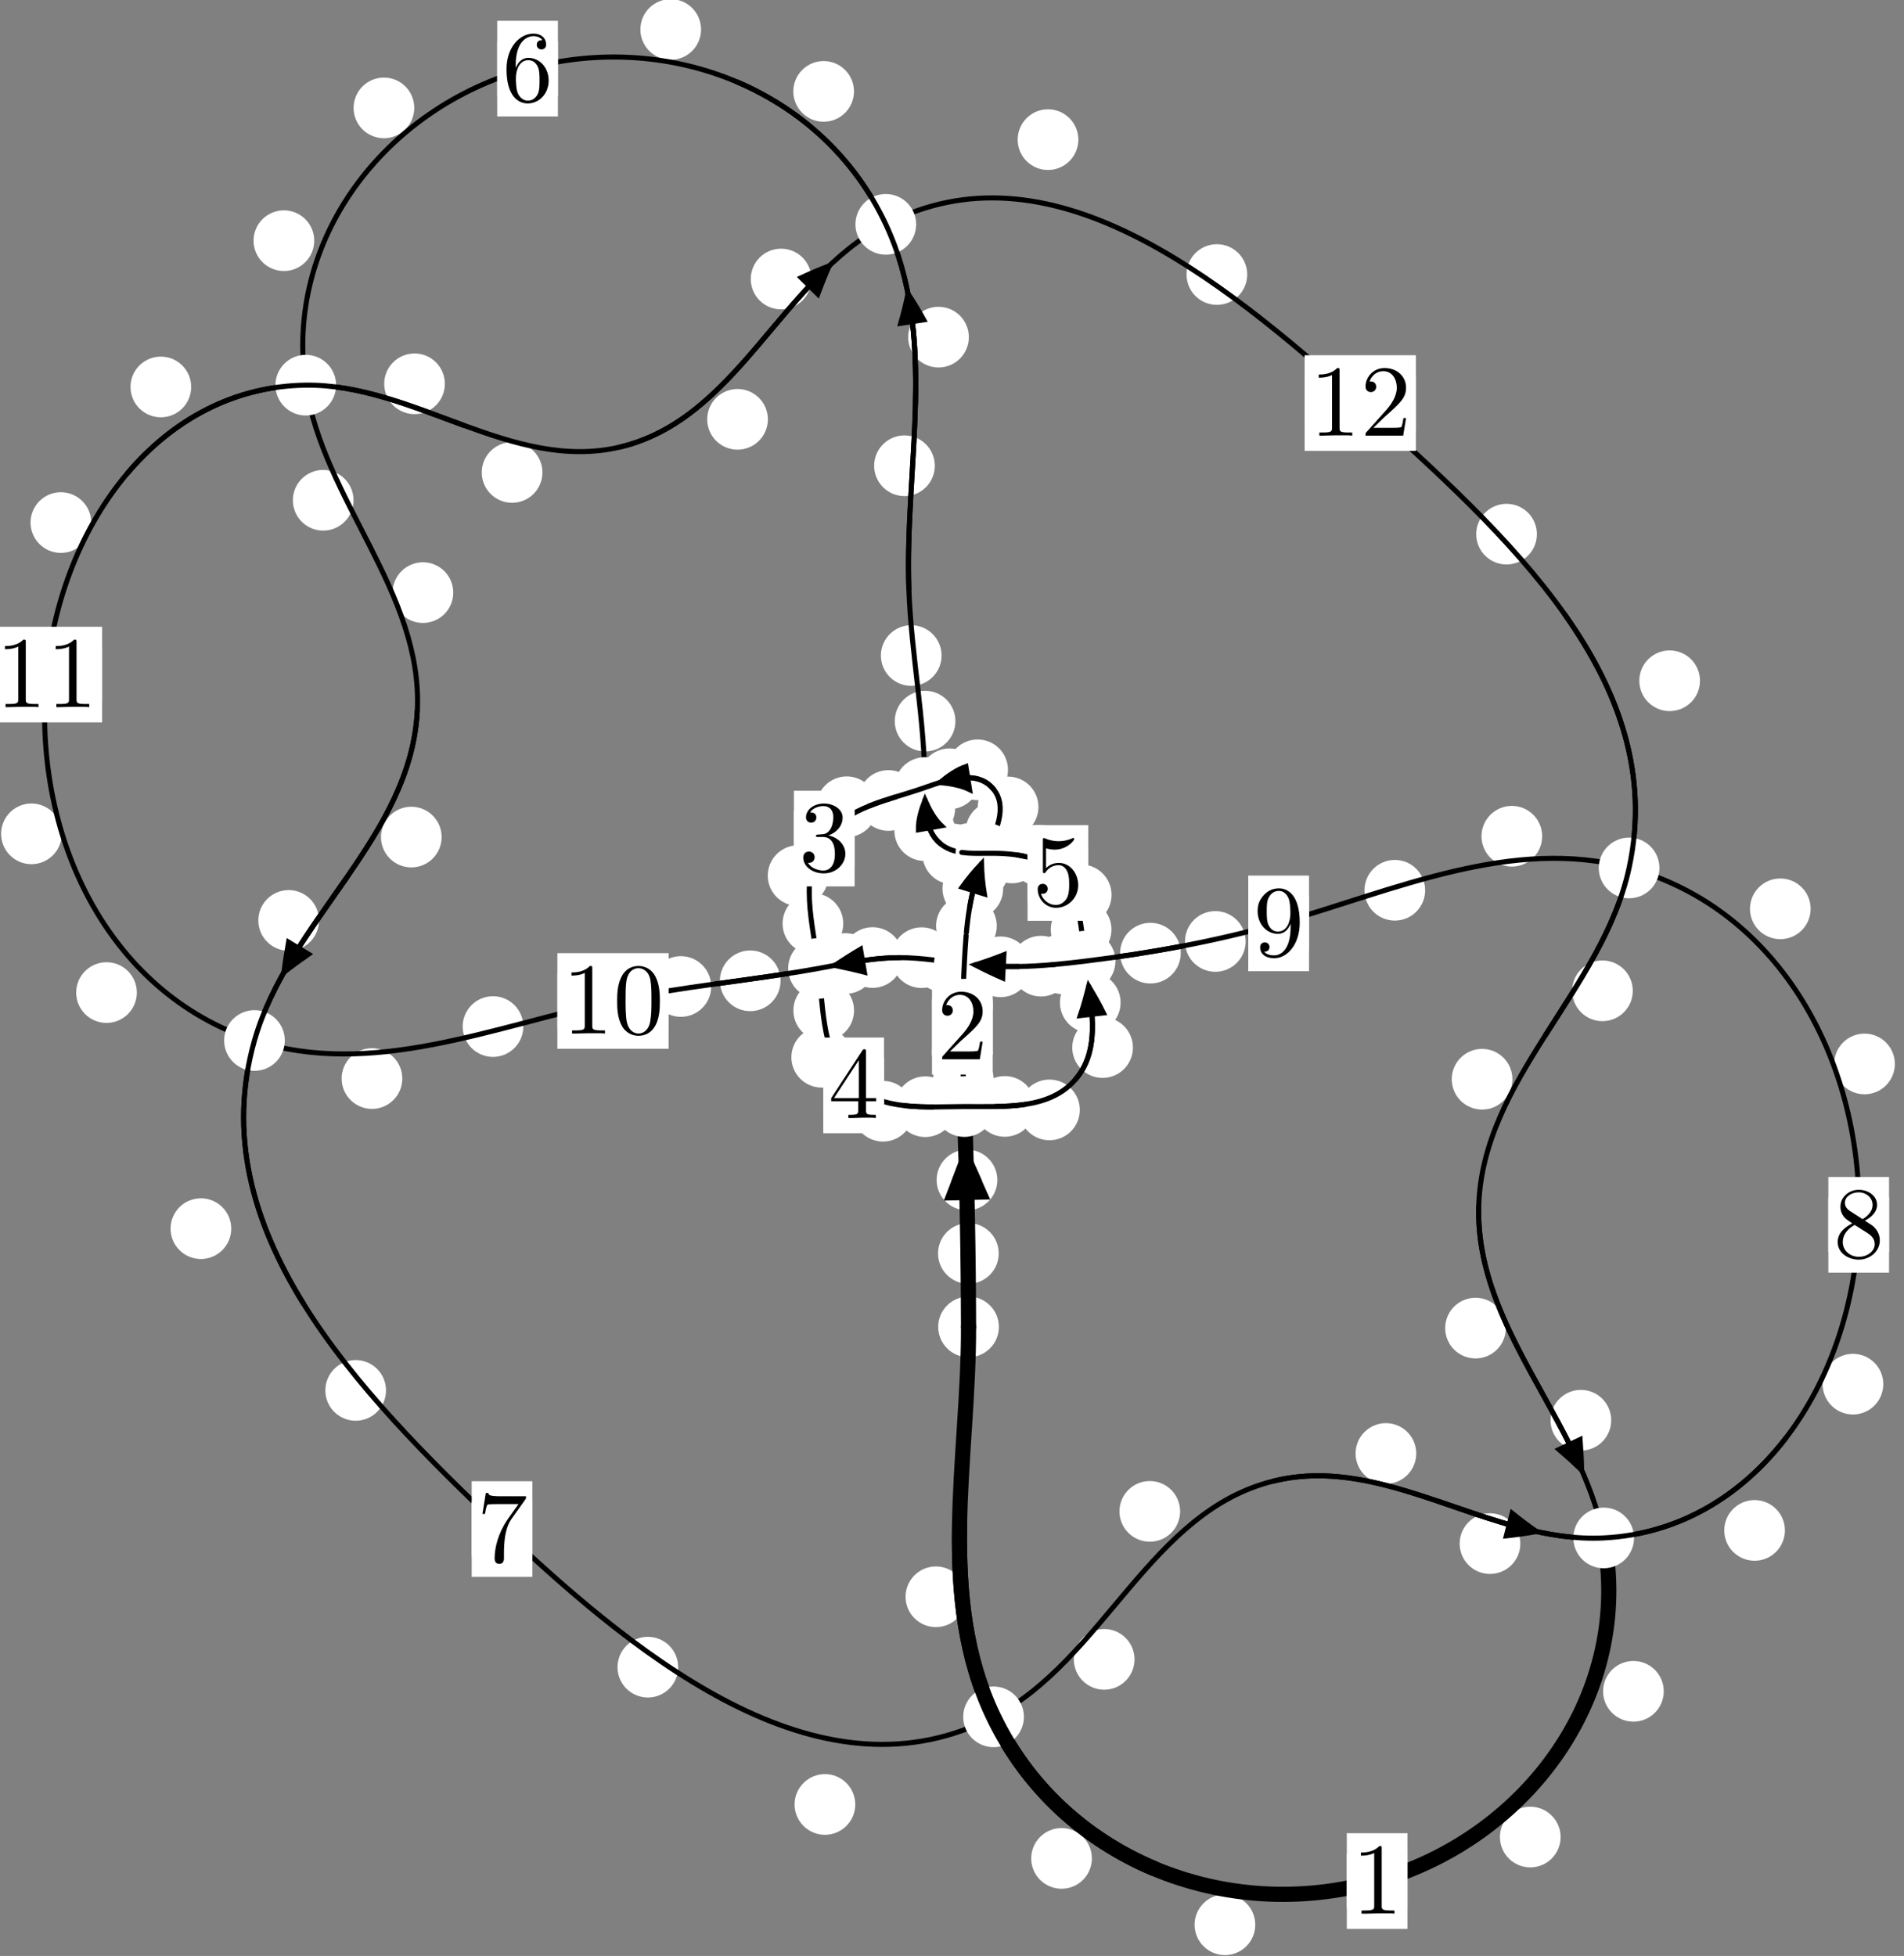 <?xml version="1.0"?>
<!-- Created by MetaPost 1.999 on 2021.07.06:0008 -->
<svg version="1.1" xmlns="http://www.w3.org/2000/svg" xmlns:xlink="http://www.w3.org/1999/xlink" width="187.57" height="192.669" viewBox="0 0 187.57 192.669">
<rect x="0" y="0" width="187.57" height="192.669" fill="#808080" stroke="none"/>
<!-- Original BoundingBox: -95.900864 -83.583176 91.669189 109.086090 -->
  <defs>
    <g transform="scale(0.01,0.01)" id="GLYPHcmr10_48">
      <path style="fill-rule: evenodd;" d="M460 -320C460 -400,455 -480,420 -554C374 -650,292 -666,250 -666C190 -666,117 -640,76 -547C44 -478,39 -400,39 -320C39 -245,43 -155,84 -79C127 2,200 22,249 22C303 22,379 1,423 -94C455 -163,460 -241,460 -320M249 -0C210 -0,151 -25,133 -121C122 -181,122 -273,122 -332C122 -396,122 -462,130 -516C149 -635,224 -644,249 -644C282 -644,348 -626,367 -527C377 -471,377 -395,377 -332C377 -257,377 -189,366 -125C351 -30,294 -0,249 -0"></path>
    </g>
    <g transform="scale(0.01,0.01)" id="GLYPHcmr10_49">
      <path style="fill-rule: evenodd;" d="M294 -640C294 -664,294 -666,271 -666C209 -602,121 -602,89 -602L89 -571C109 -571,168 -571,220 -597L220 -79C220 -43,217 -31,127 -31L95 -31L95 -0L257 -0L130 -3L217 -3L257 -3L297 -3L384 -3L419 -0L419 -31L387 -31C297 -31,294 -42,294 -79"></path>
    </g>
    <g transform="scale(0.01,0.01)" id="GLYPHcmr10_50">
      <path style="fill-rule: evenodd;" d="M127 -77L233 -180C389 -318,449 -372,449 -472C449 -586,359 -666,237 -666C124 -666,50 -574,50 -485C50 -429,100 -429,103 -429C120 -429,155 -441,155 -482C155 -508,137 -534,102 -534C94 -534,92 -534,89 -533C112 -598,166 -635,224 -635C315 -635,358 -554,358 -472C358 -392,308 -313,253 -251L61 -37C50 -26,50 -24,50 -0L421 -0L449 -174L424 -174C419 -144,412 -100,402 -85C395 -77,329 -77,307 -77"></path>
    </g>
    <g transform="scale(0.01,0.01)" id="GLYPHcmr10_51">
      <path style="fill-rule: evenodd;" d="M290 -352C372 -379,430 -449,430 -528C430 -610,342 -666,246 -666C145 -666,69 -606,69 -530C69 -497,91 -478,120 -478C151 -478,171 -500,171 -529C171 -579,124 -579,109 -579C140 -628,206 -641,242 -641C283 -641,338 -619,338 -529C338 -517,336 -459,310 -415C280 -367,246 -364,221 -363C213 -362,189 -360,182 -360C174 -359,167 -358,167 -348C167 -337,174 -337,191 -337L235 -337C317 -337,354 -269,354 -171C354 -35,285 -6,241 -6C198 -6,123 -23,88 -82C123 -77,154 -99,154 -137C154 -173,127 -193,98 -193C74 -193,42 -179,42 -135C42 -44,135 22,244 22C366 22,457 -69,457 -171C457 -253,394 -331,290 -352"></path>
    </g>
    <g transform="scale(0.01,0.01)" id="GLYPHcmr10_52">
      <path style="fill-rule: evenodd;" d="M294 -165L294 -78C294 -42,292 -31,218 -31L197 -31L197 -0L332 -0L238 -3L290 -3L332 -3L374 -3L427 -3L468 -0L468 -31L447 -31C373 -31,371 -42,371 -78L371 -165L471 -165L471 -196L371 -196L371 -651C371 -671,371 -677,355 -677C346 -677,343 -677,335 -665L28 -196L28 -165M300 -196L56 -196L300 -569"></path>
    </g>
    <g transform="scale(0.01,0.01)" id="GLYPHcmr10_53">
      <path style="fill-rule: evenodd;" d="M449 -201C449 -320,367 -420,259 -420C211 -420,168 -404,132 -369L132 -564C152 -558,185 -551,217 -551C340 -551,410 -642,410 -655C410 -661,407 -666,400 -666C399 -666,397 -666,392 -663C372 -654,323 -634,256 -634C216 -634,170 -641,123 -662C115 -665,113 -665,111 -665C101 -665,101 -657,101 -641L101 -345C101 -327,101 -319,115 -319C122 -319,124 -322,128 -328C139 -344,176 -398,257 -398C309 -398,334 -352,342 -334C358 -297,360 -258,360 -208C360 -173,360 -113,336 -71C312 -32,275 -6,229 -6C156 -6,99 -59,82 -118C85 -117,88 -116,99 -116C132 -116,149 -141,149 -165C149 -189,132 -214,99 -214C85 -214,50 -207,50 -161C50 -75,119 22,231 22C347 22,449 -74,449 -201"></path>
    </g>
    <g transform="scale(0.01,0.01)" id="GLYPHcmr10_54">
      <path style="fill-rule: evenodd;" d="M132 -328L132 -352C132 -605,256 -641,307 -641C331 -641,373 -635,395 -601C380 -601,340 -601,340 -556C340 -525,364 -510,386 -510C402 -510,432 -519,432 -558C432 -618,388 -666,305 -666C177 -666,42 -537,42 -316C42 -49,158 22,251 22C362 22,457 -72,457 -204C457 -331,368 -427,257 -427C189 -427,152 -376,132 -328M251 -6C188 -6,158 -66,152 -81C134 -128,134 -208,134 -226C134 -304,166 -404,256 -404C272 -404,318 -404,349 -342C367 -305,367 -254,367 -205C367 -157,367 -107,350 -71C320 -11,274 -6,251 -6"></path>
    </g>
    <g transform="scale(0.01,0.01)" id="GLYPHcmr10_55">
      <path style="fill-rule: evenodd;" d="M476 -609C485 -621,485 -623,485 -644L242 -644C120 -644,118 -657,114 -676L89 -676L56 -470L81 -470C84 -486,93 -549,106 -561C113 -567,191 -567,204 -567L411 -567C400 -551,321 -442,299 -409C209 -274,176 -135,176 -33C176 -23,176 22,222 22C268 22,268 -23,268 -33L268 -84C268 -139,271 -194,279 -248C283 -271,297 -357,341 -419"></path>
    </g>
    <g transform="scale(0.01,0.01)" id="GLYPHcmr10_56">
      <path style="fill-rule: evenodd;" d="M163 -457C117 -487,113 -521,113 -538C113 -599,178 -641,249 -641C322 -641,386 -589,386 -517C386 -460,347 -412,287 -377M309 -362C381 -399,430 -451,430 -517C430 -609,341 -666,250 -666C150 -666,69 -592,69 -499C69 -481,71 -436,113 -389C124 -377,161 -352,186 -335C128 -306,42 -250,42 -151C42 -45,144 22,249 22C362 22,457 -61,457 -168C457 -204,446 -249,408 -291C389 -312,373 -322,309 -362M209 -320L332 -242C360 -223,407 -193,407 -132C407 -58,332 -6,250 -6C164 -6,92 -68,92 -151C92 -209,124 -273,209 -320"></path>
    </g>
    <g transform="scale(0.01,0.01)" id="GLYPHcmr10_57">
      <path style="fill-rule: evenodd;" d="M367 -318L367 -286C367 -52,263 -6,205 -6C188 -6,134 -8,107 -42C151 -42,159 -71,159 -88C159 -119,135 -134,113 -134C97 -134,67 -125,67 -86C67 -19,121 22,206 22C335 22,457 -114,457 -329C457 -598,342 -666,253 -666C198 -666,149 -648,106 -603C65 -558,42 -516,42 -441C42 -316,130 -218,242 -218C303 -218,344 -260,367 -318M243 -241C227 -241,181 -241,150 -304C132 -341,132 -391,132 -440C132 -494,132 -541,153 -578C180 -628,218 -641,253 -641C299 -641,332 -607,349 -562C361 -530,365 -467,365 -421C365 -338,331 -241,243 -241"></path>
    </g>
  </defs>
  <path d="M98.387 123.468C98.387 122.675,98.072 121.915,97.511 121.354C96.951 120.794,96.191 120.479,95.398 120.479C94.605 120.479,93.845 120.794,93.285 121.354C92.724 121.915,92.409 122.675,92.409 123.468C92.409 124.26,92.724 125.02,93.285 125.581C93.845 126.141,94.605 126.456,95.398 126.456C96.191 126.456,96.951 126.141,97.511 125.581C98.072 125.02,98.387 124.26,98.387 123.468Z" style="fill: rgb(100%,100%,100%);stroke: none;"></path>
  <path d="M98.403 130.704C98.403 129.911,98.088 129.151,97.527 128.591C96.967 128.03,96.207 127.715,95.414 127.715C94.621 127.715,93.861 128.03,93.301 128.591C92.74 129.151,92.425 129.911,92.425 130.704C92.425 131.497,92.74 132.257,93.301 132.817C93.861 133.378,94.621 133.693,95.414 133.693C96.207 133.693,96.967 133.378,97.527 132.817C98.088 132.257,98.403 131.497,98.403 130.704Z" style="fill: rgb(100%,100%,100%);stroke: none;"></path>
  <path d="M97.895 106.379C97.895 105.586,97.58 104.826,97.019 104.265C96.459 103.705,95.698 103.39,94.906 103.39C94.113 103.39,93.353 103.705,92.792 104.265C92.232 104.826,91.917 105.586,91.917 106.379C91.917 107.171,92.232 107.932,92.792 108.492C93.353 109.053,94.113 109.368,94.906 109.368C95.698 109.368,96.459 109.053,97.019 108.492C97.58 107.932,97.895 107.171,97.895 106.379Z" style="fill: rgb(100%,100%,100%);stroke: none;"></path>
  <path d="M98.249 116.232C98.249 115.439,97.934 114.679,97.373 114.119C96.813 113.558,96.053 113.243,95.26 113.243C94.467 113.243,93.707 113.558,93.147 114.119C92.586 114.679,92.271 115.439,92.271 116.232C92.271 117.025,92.586 117.785,93.147 118.345C93.707 118.906,94.467 119.221,95.26 119.221C96.053 119.221,96.813 118.906,97.373 118.345C97.934 117.785,98.249 117.025,98.249 116.232Z" style="fill: rgb(100%,100%,100%);stroke: none;"></path>
  <path d="M97.802 99.068C97.802 98.275,97.487 97.515,96.927 96.955C96.366 96.394,95.606 96.079,94.813 96.079C94.021 96.079,93.261 96.394,92.7 96.955C92.14 97.515,91.825 98.275,91.825 99.068C91.825 99.861,92.14 100.621,92.7 101.181C93.261 101.742,94.021 102.057,94.813 102.057C95.606 102.057,96.366 101.742,96.927 101.181C97.487 100.621,97.802 99.861,97.802 99.068Z" style="fill: rgb(100%,100%,100%);stroke: none;"></path>
  <path d="M97.784 103.757C97.784 102.965,97.469 102.205,96.909 101.644C96.348 101.084,95.588 100.769,94.796 100.769C94.003 100.769,93.243 101.084,92.682 101.644C92.122 102.205,91.807 102.965,91.807 103.757C91.807 104.55,92.122 105.31,92.682 105.871C93.243 106.431,94.003 106.746,94.796 106.746C95.588 106.746,96.348 106.431,96.909 105.871C97.469 105.31,97.784 104.55,97.784 103.757Z" style="fill: rgb(100%,100%,100%);stroke: none;"></path>
  <path d="M98.083 93.074C98.083 92.281,97.768 91.521,97.207 90.96C96.647 90.4,95.887 90.085,95.094 90.085C94.301 90.085,93.541 90.4,92.981 90.96C92.42 91.521,92.105 92.281,92.105 93.074C92.105 93.866,92.42 94.626,92.981 95.187C93.541 95.747,94.301 96.062,95.094 96.062C95.887 96.062,96.647 95.747,97.207 95.187C97.768 94.626,98.083 93.866,98.083 93.074Z" style="fill: rgb(100%,100%,100%);stroke: none;"></path>
  <path d="M97.885 97.003C97.885 96.21,97.57 95.45,97.009 94.89C96.449 94.329,95.689 94.014,94.896 94.014C94.103 94.014,93.343 94.329,92.783 94.89C92.222 95.45,91.907 96.21,91.907 97.003C91.907 97.796,92.222 98.556,92.783 99.117C93.343 99.677,94.103 99.992,94.896 99.992C95.689 99.992,96.449 99.677,97.009 99.117C97.57 98.556,97.885 97.796,97.885 97.003Z" style="fill: rgb(100%,100%,100%);stroke: none;"></path>
  <path d="M98.826 87.533C98.826 86.74,98.511 85.98,97.951 85.42C97.39 84.859,96.63 84.544,95.837 84.544C95.044 84.544,94.284 84.859,93.724 85.42C93.163 85.98,92.848 86.74,92.848 87.533C92.848 88.326,93.163 89.086,93.724 89.646C94.284 90.207,95.044 90.522,95.837 90.522C96.63 90.522,97.39 90.207,97.951 89.646C98.511 89.086,98.826 88.326,98.826 87.533Z" style="fill: rgb(100%,100%,100%);stroke: none;"></path>
  <path d="M98.195 91.205C98.195 90.413,97.88 89.653,97.319 89.092C96.759 88.532,95.999 88.217,95.206 88.217C94.413 88.217,93.653 88.532,93.093 89.092C92.532 89.653,92.217 90.413,92.217 91.205C92.217 91.998,92.532 92.758,93.093 93.319C93.653 93.879,94.413 94.194,95.206 94.194C95.999 94.194,96.759 93.879,97.319 93.319C97.88 92.758,98.195 91.998,98.195 91.205Z" style="fill: rgb(100%,100%,100%);stroke: none;"></path>
  <path d="M101.103 81.895C101.103 81.103,100.788 80.342,100.227 79.782C99.667 79.222,98.907 78.907,98.114 78.907C97.321 78.907,96.561 79.222,96.001 79.782C95.44 80.342,95.125 81.103,95.125 81.895C95.125 82.688,95.44 83.448,96.001 84.009C96.561 84.569,97.321 84.884,98.114 84.884C98.907 84.884,99.667 84.569,100.227 84.009C100.788 83.448,101.103 82.688,101.103 81.895Z" style="fill: rgb(100%,100%,100%);stroke: none;"></path>
  <path d="M99.341 85.74C99.341 84.947,99.026 84.187,98.465 83.626C97.905 83.066,97.145 82.751,96.352 82.751C95.559 82.751,94.799 83.066,94.239 83.626C93.678 84.187,93.363 84.947,93.363 85.74C93.363 86.532,93.678 87.292,94.239 87.853C94.799 88.413,95.559 88.728,96.352 88.728C97.145 88.728,97.905 88.413,98.465 87.853C99.026 87.292,99.341 86.532,99.341 85.74Z" style="fill: rgb(100%,100%,100%);stroke: none;"></path>
  <path d="M99.299 75.829C99.299 75.037,98.984 74.277,98.424 73.716C97.863 73.156,97.103 72.841,96.31 72.841C95.518 72.841,94.757 73.156,94.197 73.716C93.636 74.277,93.321 75.037,93.321 75.829C93.321 76.622,93.636 77.382,94.197 77.943C94.757 78.503,95.518 78.818,96.31 78.818C97.103 78.818,97.863 78.503,98.424 77.943C98.984 77.382,99.299 76.622,99.299 75.829Z" style="fill: rgb(100%,100%,100%);stroke: none;"></path>
  <path d="M102.3 79.488C102.3 78.695,101.985 77.935,101.425 77.374C100.864 76.814,100.104 76.499,99.312 76.499C98.519 76.499,97.759 76.814,97.198 77.374C96.638 77.935,96.323 78.695,96.323 79.488C96.323 80.28,96.638 81.04,97.198 81.601C97.759 82.161,98.519 82.476,99.312 82.476C100.104 82.476,100.864 82.161,101.425 81.601C101.985 81.04,102.3 80.28,102.3 79.488Z" style="fill: rgb(100%,100%,100%);stroke: none;"></path>
  <path d="M90.51 78.849C90.51 78.057,90.195 77.296,89.635 76.736C89.074 76.176,88.314 75.861,87.522 75.861C86.729 75.861,85.969 76.176,85.408 76.736C84.848 77.296,84.533 78.057,84.533 78.849C84.533 79.642,84.848 80.402,85.408 80.963C85.969 81.523,86.729 81.838,87.522 81.838C88.314 81.838,89.074 81.523,89.635 80.963C90.195 80.402,90.51 79.642,90.51 78.849Z" style="fill: rgb(100%,100%,100%);stroke: none;"></path>
  <path d="M96.529 76.714C96.529 75.922,96.214 75.162,95.653 74.601C95.093 74.041,94.333 73.726,93.54 73.726C92.747 73.726,91.987 74.041,91.427 74.601C90.866 75.162,90.551 75.922,90.551 76.714C90.551 77.507,90.866 78.267,91.427 78.828C91.987 79.388,92.747 79.703,93.54 79.703C94.333 79.703,95.093 79.388,95.653 78.828C96.214 78.267,96.529 77.507,96.529 76.714Z" style="fill: rgb(100%,100%,100%);stroke: none;"></path>
  <path d="M81.612 86.251C81.612 85.458,81.297 84.698,80.737 84.138C80.176 83.577,79.416 83.262,78.624 83.262C77.831 83.262,77.071 83.577,76.51 84.138C75.95 84.698,75.635 85.458,75.635 86.251C75.635 87.044,75.95 87.804,76.51 88.364C77.071 88.925,77.831 89.24,78.624 89.24C79.416 89.24,80.176 88.925,80.737 88.364C81.297 87.804,81.612 87.044,81.612 86.251Z" style="fill: rgb(100%,100%,100%);stroke: none;"></path>
  <path d="M86.403 79.469C86.403 78.676,86.088 77.916,85.527 77.355C84.967 76.795,84.207 76.48,83.414 76.48C82.621 76.48,81.861 76.795,81.301 77.355C80.74 77.916,80.425 78.676,80.425 79.469C80.425 80.261,80.74 81.022,81.301 81.582C81.861 82.143,82.621 82.458,83.414 82.458C84.207 82.458,84.967 82.143,85.527 81.582C86.088 81.022,86.403 80.261,86.403 79.469Z" style="fill: rgb(100%,100%,100%);stroke: none;"></path>
  <path d="M84.136 99.537C84.136 98.744,83.821 97.984,83.261 97.424C82.7 96.863,81.94 96.548,81.147 96.548C80.355 96.548,79.594 96.863,79.034 97.424C78.473 97.984,78.159 98.744,78.159 99.537C78.159 100.33,78.473 101.09,79.034 101.65C79.594 102.211,80.355 102.526,81.147 102.526C81.94 102.526,82.7 102.211,83.261 101.65C83.821 101.09,84.136 100.33,84.136 99.537Z" style="fill: rgb(100%,100%,100%);stroke: none;"></path>
  <path d="M83.072 90.974C83.072 90.182,82.757 89.421,82.197 88.861C81.637 88.3,80.876 87.986,80.084 87.986C79.291 87.986,78.531 88.3,77.97 88.861C77.41 89.421,77.095 90.182,77.095 90.974C77.095 91.767,77.41 92.527,77.97 93.088C78.531 93.648,79.291 93.963,80.084 93.963C80.876 93.963,81.637 93.648,82.197 93.088C82.757 92.527,83.072 91.767,83.072 90.974Z" style="fill: rgb(100%,100%,100%);stroke: none;"></path>
  <path d="M89.977 109.461C89.977 108.668,89.662 107.908,89.102 107.347C88.541 106.787,87.781 106.472,86.988 106.472C86.196 106.472,85.436 106.787,84.875 107.347C84.315 107.908,84 108.668,84 109.461C84 110.253,84.315 111.013,84.875 111.574C85.436 112.134,86.196 112.449,86.988 112.449C87.781 112.449,88.541 112.134,89.102 111.574C89.662 111.013,89.977 110.253,89.977 109.461Z" style="fill: rgb(100%,100%,100%);stroke: none;"></path>
  <path d="M83.939 104.145C83.939 103.353,83.624 102.593,83.063 102.032C82.503 101.472,81.743 101.157,80.95 101.157C80.157 101.157,79.397 101.472,78.837 102.032C78.276 102.593,77.961 103.353,77.961 104.145C77.961 104.938,78.276 105.698,78.837 106.259C79.397 106.819,80.157 107.134,80.95 107.134C81.743 107.134,82.503 106.819,83.063 106.259C83.624 105.698,83.939 104.938,83.939 104.145Z" style="fill: rgb(100%,100%,100%);stroke: none;"></path>
  <path d="M101.977 108.986C101.977 108.193,101.662 107.433,101.101 106.873C100.541 106.312,99.781 105.997,98.988 105.997C98.195 105.997,97.435 106.312,96.875 106.873C96.314 107.433,95.999 108.193,95.999 108.986C95.999 109.779,96.314 110.539,96.875 111.099C97.435 111.66,98.195 111.975,98.988 111.975C99.781 111.975,100.541 111.66,101.101 111.099C101.662 110.539,101.977 109.779,101.977 108.986Z" style="fill: rgb(100%,100%,100%);stroke: none;"></path>
  <path d="M94.139 109.013C94.139 108.221,93.824 107.461,93.264 106.9C92.703 106.34,91.943 106.025,91.15 106.025C90.358 106.025,89.597 106.34,89.037 106.9C88.477 107.461,88.162 108.221,88.162 109.013C88.162 109.806,88.477 110.566,89.037 111.127C89.597 111.687,90.358 112.002,91.15 112.002C91.943 112.002,92.703 111.687,93.264 111.127C93.824 110.566,94.139 109.806,94.139 109.013Z" style="fill: rgb(100%,100%,100%);stroke: none;"></path>
  <path d="M111.609 103.189C111.609 102.396,111.295 101.636,110.734 101.076C110.174 100.515,109.413 100.2,108.621 100.2C107.828 100.2,107.068 100.515,106.507 101.076C105.947 101.636,105.632 102.396,105.632 103.189C105.632 103.982,105.947 104.742,106.507 105.302C107.068 105.863,107.828 106.178,108.621 106.178C109.413 106.178,110.174 105.863,110.734 105.302C111.295 104.742,111.609 103.982,111.609 103.189Z" style="fill: rgb(100%,100%,100%);stroke: none;"></path>
  <path d="M106.376 109.329C106.376 108.537,106.061 107.776,105.5 107.216C104.94 106.655,104.18 106.341,103.387 106.341C102.594 106.341,101.834 106.655,101.274 107.216C100.713 107.776,100.398 108.537,100.398 109.329C100.398 110.122,100.713 110.882,101.274 111.443C101.834 112.003,102.594 112.318,103.387 112.318C104.18 112.318,104.94 112.003,105.5 111.443C106.061 110.882,106.376 110.122,106.376 109.329Z" style="fill: rgb(100%,100%,100%);stroke: none;"></path>
  <path d="M109.494 91.561C109.494 90.769,109.179 90.009,108.619 89.448C108.058 88.888,107.298 88.573,106.505 88.573C105.713 88.573,104.953 88.888,104.392 89.448C103.832 90.009,103.517 90.769,103.517 91.561C103.517 92.354,103.832 93.114,104.392 93.675C104.953 94.235,105.713 94.55,106.505 94.55C107.298 94.55,108.058 94.235,108.619 93.675C109.179 93.114,109.494 92.354,109.494 91.561Z" style="fill: rgb(100%,100%,100%);stroke: none;"></path>
  <path d="M110.395 98.755C110.395 97.963,110.08 97.203,109.519 96.642C108.959 96.082,108.199 95.767,107.406 95.767C106.613 95.767,105.853 96.082,105.293 96.642C104.732 97.203,104.417 97.963,104.417 98.755C104.417 99.548,104.732 100.308,105.293 100.869C105.853 101.429,106.613 101.744,107.406 101.744C108.199 101.744,108.959 101.429,109.519 100.869C110.08 100.308,110.395 99.548,110.395 98.755Z" style="fill: rgb(100%,100%,100%);stroke: none;"></path>
  <path d="M105.352 84.246C105.352 83.453,105.037 82.693,104.477 82.132C103.916 81.572,103.156 81.257,102.363 81.257C101.571 81.257,100.811 81.572,100.25 82.132C99.69 82.693,99.375 83.453,99.375 84.246C99.375 85.038,99.69 85.799,100.25 86.359C100.811 86.92,101.571 87.235,102.363 87.235C103.156 87.235,103.916 86.92,104.477 86.359C105.037 85.799,105.352 85.038,105.352 84.246Z" style="fill: rgb(100%,100%,100%);stroke: none;"></path>
  <path d="M109.501 88.148C109.501 87.356,109.186 86.596,108.626 86.035C108.065 85.475,107.305 85.16,106.512 85.16C105.72 85.16,104.959 85.475,104.399 86.035C103.838 86.596,103.524 87.356,103.524 88.148C103.524 88.941,103.838 89.701,104.399 90.262C104.959 90.822,105.72 91.137,106.512 91.137C107.305 91.137,108.065 90.822,108.626 90.262C109.186 89.701,109.501 88.941,109.501 88.148Z" style="fill: rgb(100%,100%,100%);stroke: none;"></path>
  <path d="M98.533 84.072C98.533 83.279,98.218 82.519,97.658 81.958C97.097 81.398,96.337 81.083,95.544 81.083C94.752 81.083,93.992 81.398,93.431 81.958C92.871 82.519,92.556 83.279,92.556 84.072C92.556 84.864,92.871 85.624,93.431 86.185C93.992 86.745,94.752 87.06,95.544 87.06C96.337 87.06,97.097 86.745,97.658 86.185C98.218 85.624,98.533 84.864,98.533 84.072Z" style="fill: rgb(100%,100%,100%);stroke: none;"></path>
  <path d="M102.668 84.017C102.668 83.224,102.353 82.464,101.793 81.904C101.232 81.343,100.472 81.028,99.68 81.028C98.887 81.028,98.127 81.343,97.566 81.904C97.006 82.464,96.691 83.224,96.691 84.017C96.691 84.81,97.006 85.57,97.566 86.13C98.127 86.691,98.887 87.006,99.68 87.006C100.472 87.006,101.232 86.691,101.793 86.13C102.353 85.57,102.668 84.81,102.668 84.017Z" style="fill: rgb(100%,100%,100%);stroke: none;"></path>
  <path d="M94.084 81.821C94.084 81.028,93.769 80.268,93.208 79.708C92.648 79.147,91.888 78.832,91.095 78.832C90.302 78.832,89.542 79.147,88.982 79.708C88.421 80.268,88.106 81.028,88.106 81.821C88.106 82.614,88.421 83.374,88.982 83.934C89.542 84.495,90.302 84.81,91.095 84.81C91.888 84.81,92.648 84.495,93.208 83.934C93.769 83.374,94.084 82.614,94.084 81.821Z" style="fill: rgb(100%,100%,100%);stroke: none;"></path>
  <path d="M96.85 84.12C96.85 83.327,96.535 82.567,95.974 82.006C95.414 81.446,94.654 81.131,93.861 81.131C93.068 81.131,92.308 81.446,91.748 82.006C91.187 82.567,90.872 83.327,90.872 84.12C90.872 84.912,91.187 85.672,91.748 86.233C92.308 86.793,93.068 87.108,93.861 87.108C94.654 87.108,95.414 86.793,95.974 86.233C96.535 85.672,96.85 84.912,96.85 84.12Z" style="fill: rgb(100%,100%,100%);stroke: none;"></path>
  <path d="M94.122 71.033C94.122 70.24,93.807 69.48,93.247 68.919C92.686 68.359,91.926 68.044,91.133 68.044C90.341 68.044,89.581 68.359,89.02 68.919C88.46 69.48,88.145 70.24,88.145 71.033C88.145 71.825,88.46 72.586,89.02 73.146C89.581 73.707,90.341 74.021,91.133 74.021C91.926 74.021,92.686 73.707,93.247 73.146C93.807 72.586,94.122 71.825,94.122 71.033Z" style="fill: rgb(100%,100%,100%);stroke: none;"></path>
  <path d="M94.097 79.606C94.097 78.813,93.782 78.053,93.221 77.493C92.661 76.932,91.901 76.617,91.108 76.617C90.315 76.617,89.555 76.932,88.995 77.493C88.434 78.053,88.119 78.813,88.119 79.606C88.119 80.399,88.434 81.159,88.995 81.719C89.555 82.28,90.315 82.595,91.108 82.595C91.901 82.595,92.661 82.28,93.221 81.719C93.782 81.159,94.097 80.399,94.097 79.606Z" style="fill: rgb(100%,100%,100%);stroke: none;"></path>
  <path d="M92.092 45.878C92.092 45.085,91.777 44.325,91.217 43.765C90.656 43.204,89.896 42.889,89.104 42.889C88.311 42.889,87.551 43.204,86.99 43.765C86.43 44.325,86.115 45.085,86.115 45.878C86.115 46.671,86.43 47.431,86.99 47.991C87.551 48.552,88.311 48.867,89.104 48.867C89.896 48.867,90.656 48.552,91.217 47.991C91.777 47.431,92.092 46.671,92.092 45.878Z" style="fill: rgb(100%,100%,100%);stroke: none;"></path>
  <path d="M92.757 64.573C92.757 63.78,92.443 63.02,91.882 62.46C91.322 61.899,90.561 61.584,89.769 61.584C88.976 61.584,88.216 61.899,87.655 62.46C87.095 63.02,86.78 63.78,86.78 64.573C86.78 65.366,87.095 66.126,87.655 66.686C88.216 67.247,88.976 67.562,89.769 67.562C90.561 67.562,91.322 67.247,91.882 66.686C92.443 66.126,92.757 65.366,92.757 64.573Z" style="fill: rgb(100%,100%,100%);stroke: none;"></path>
  <path d="M84.129 9.003C84.129 8.211,83.814 7.451,83.254 6.89C82.693 6.33,81.933 6.015,81.14 6.015C80.348 6.015,79.587 6.33,79.027 6.89C78.466 7.451,78.152 8.211,78.152 9.003C78.152 9.796,78.466 10.556,79.027 11.117C79.587 11.677,80.348 11.992,81.14 11.992C81.933 11.992,82.693 11.677,83.254 11.117C83.814 10.556,84.129 9.796,84.129 9.003Z" style="fill: rgb(100%,100%,100%);stroke: none;"></path>
  <path d="M95.445 33.21C95.445 32.417,95.13 31.657,94.57 31.097C94.009 30.536,93.249 30.221,92.456 30.221C91.664 30.221,90.904 30.536,90.343 31.097C89.783 31.657,89.468 32.417,89.468 33.21C89.468 34.003,89.783 34.763,90.343 35.323C90.904 35.884,91.664 36.199,92.456 36.199C93.249 36.199,94.009 35.884,94.57 35.323C95.13 34.763,95.445 34.003,95.445 33.21Z" style="fill: rgb(100%,100%,100%);stroke: none;"></path>
  <path d="M40.811 10.629C40.811 9.837,40.496 9.077,39.936 8.516C39.375 7.956,38.615 7.641,37.823 7.641C37.03 7.641,36.27 7.956,35.709 8.516C35.149 9.077,34.834 9.837,34.834 10.629C34.834 11.422,35.149 12.182,35.709 12.743C36.27 13.303,37.03 13.618,37.823 13.618C38.615 13.618,39.375 13.303,39.936 12.743C40.496 12.182,40.811 11.422,40.811 10.629Z" style="fill: rgb(100%,100%,100%);stroke: none;"></path>
  <path d="M69.063 2.903C69.063 2.11,68.749 1.35,68.188 0.789C67.628 0.229,66.867 -0.086,66.075 -0.086C65.282 -0.086,64.522 0.229,63.961 0.789C63.401 1.35,63.086 2.11,63.086 2.903C63.086 3.695,63.401 4.455,63.961 5.016C64.522 5.576,65.282 5.891,66.075 5.891C66.867 5.891,67.628 5.576,68.188 5.016C68.749 4.455,69.063 3.695,69.063 2.903Z" style="fill: rgb(100%,100%,100%);stroke: none;"></path>
  <path d="M34.827 49.278C34.827 48.485,34.512 47.725,33.952 47.165C33.391 46.604,32.631 46.289,31.838 46.289C31.046 46.289,30.286 46.604,29.725 47.165C29.165 47.725,28.85 48.485,28.85 49.278C28.85 50.071,29.165 50.831,29.725 51.391C30.286 51.952,31.046 52.267,31.838 52.267C32.631 52.267,33.391 51.952,33.952 51.391C34.512 50.831,34.827 50.071,34.827 49.278Z" style="fill: rgb(100%,100%,100%);stroke: none;"></path>
  <path d="M30.956 23.708C30.956 22.915,30.642 22.155,30.081 21.594C29.521 21.034,28.76 20.719,27.968 20.719C27.175 20.719,26.415 21.034,25.854 21.594C25.294 22.155,24.979 22.915,24.979 23.708C24.979 24.501,25.294 25.261,25.854 25.821C26.415 26.382,27.175 26.697,27.968 26.697C28.76 26.697,29.521 26.382,30.081 25.821C30.642 25.261,30.956 24.501,30.956 23.708Z" style="fill: rgb(100%,100%,100%);stroke: none;"></path>
  <path d="M43.508 82.455C43.508 81.662,43.193 80.902,42.633 80.341C42.072 79.781,41.312 79.466,40.52 79.466C39.727 79.466,38.967 79.781,38.406 80.341C37.846 80.902,37.531 81.662,37.531 82.455C37.531 83.247,37.846 84.007,38.406 84.568C38.967 85.128,39.727 85.443,40.52 85.443C41.312 85.443,42.072 85.128,42.633 84.568C43.193 84.007,43.508 83.247,43.508 82.455Z" style="fill: rgb(100%,100%,100%);stroke: none;"></path>
  <path d="M44.653 58.375C44.653 57.582,44.338 56.822,43.778 56.261C43.217 55.701,42.457 55.386,41.664 55.386C40.872 55.386,40.112 55.701,39.551 56.261C38.991 56.822,38.676 57.582,38.676 58.375C38.676 59.167,38.991 59.927,39.551 60.488C40.112 61.048,40.872 61.363,41.664 61.363C42.457 61.363,43.217 61.048,43.778 60.488C44.338 59.927,44.653 59.167,44.653 58.375Z" style="fill: rgb(100%,100%,100%);stroke: none;"></path>
  <path d="M22.78 121.027C22.78 120.234,22.465 119.474,21.905 118.914C21.344 118.353,20.584 118.038,19.791 118.038C18.999 118.038,18.238 118.353,17.678 118.914C17.117 119.474,16.803 120.234,16.803 121.027C16.803 121.82,17.117 122.58,17.678 123.14C18.238 123.701,18.999 124.016,19.791 124.016C20.584 124.016,21.344 123.701,21.905 123.14C22.465 122.58,22.78 121.82,22.78 121.027Z" style="fill: rgb(100%,100%,100%);stroke: none;"></path>
  <path d="M31.426 90.666C31.426 89.873,31.111 89.113,30.55 88.553C29.99 87.992,29.23 87.677,28.437 87.677C27.644 87.677,26.884 87.992,26.324 88.553C25.763 89.113,25.448 89.873,25.448 90.666C25.448 91.459,25.763 92.219,26.324 92.779C26.884 93.34,27.644 93.655,28.437 93.655C29.23 93.655,29.99 93.34,30.55 92.779C31.111 92.219,31.426 91.459,31.426 90.666Z" style="fill: rgb(100%,100%,100%);stroke: none;"></path>
  <path d="M66.811 164.221C66.811 163.429,66.496 162.669,65.935 162.108C65.375 161.548,64.615 161.233,63.822 161.233C63.029 161.233,62.269 161.548,61.709 162.108C61.148 162.669,60.833 163.429,60.833 164.221C60.833 165.014,61.148 165.774,61.709 166.335C62.269 166.895,63.029 167.21,63.822 167.21C64.615 167.21,65.375 166.895,65.935 166.335C66.496 165.774,66.811 165.014,66.811 164.221Z" style="fill: rgb(100%,100%,100%);stroke: none;"></path>
  <path d="M38.027 136.958C38.027 136.165,37.712 135.405,37.152 134.845C36.592 134.284,35.831 133.969,35.039 133.969C34.246 133.969,33.486 134.284,32.925 134.845C32.365 135.405,32.05 136.165,32.05 136.958C32.05 137.751,32.365 138.511,32.925 139.071C33.486 139.632,34.246 139.947,35.039 139.947C35.831 139.947,36.592 139.632,37.152 139.071C37.712 138.511,38.027 137.751,38.027 136.958Z" style="fill: rgb(100%,100%,100%);stroke: none;"></path>
  <path d="M111.766 163.453C111.766 162.66,111.451 161.9,110.89 161.34C110.33 160.779,109.57 160.464,108.777 160.464C107.984 160.464,107.224 160.779,106.664 161.34C106.103 161.9,105.788 162.66,105.788 163.453C105.788 164.246,106.103 165.006,106.664 165.566C107.224 166.127,107.984 166.442,108.777 166.442C109.57 166.442,110.33 166.127,110.89 165.566C111.451 165.006,111.766 164.246,111.766 163.453Z" style="fill: rgb(100%,100%,100%);stroke: none;"></path>
  <path d="M84.255 177.745C84.255 176.952,83.94 176.192,83.38 175.632C82.819 175.071,82.059 174.756,81.266 174.756C80.474 174.756,79.713 175.071,79.153 175.632C78.593 176.192,78.278 176.952,78.278 177.745C78.278 178.538,78.593 179.298,79.153 179.858C79.713 180.419,80.474 180.734,81.266 180.734C82.059 180.734,82.819 180.419,83.38 179.858C83.94 179.298,84.255 178.538,84.255 177.745Z" style="fill: rgb(100%,100%,100%);stroke: none;"></path>
  <path d="M139.52 143.174C139.52 142.381,139.205 141.621,138.645 141.061C138.084 140.5,137.324 140.185,136.531 140.185C135.739 140.185,134.978 140.5,134.418 141.061C133.857 141.621,133.542 142.381,133.542 143.174C133.542 143.967,133.857 144.727,134.418 145.288C134.978 145.848,135.739 146.163,136.531 146.163C137.324 146.163,138.084 145.848,138.645 145.288C139.205 144.727,139.52 143.967,139.52 143.174Z" style="fill: rgb(100%,100%,100%);stroke: none;"></path>
  <path d="M116.259 148.876C116.259 148.083,115.944 147.323,115.383 146.762C114.823 146.202,114.063 145.887,113.27 145.887C112.477 145.887,111.717 146.202,111.157 146.762C110.596 147.323,110.281 148.083,110.281 148.876C110.281 149.668,110.596 150.428,111.157 150.989C111.717 151.549,112.477 151.864,113.27 151.864C114.063 151.864,114.823 151.549,115.383 150.989C115.944 150.428,116.259 149.668,116.259 148.876Z" style="fill: rgb(100%,100%,100%);stroke: none;"></path>
  <path d="M175.839 150.749C175.839 149.957,175.524 149.196,174.964 148.636C174.403 148.076,173.643 147.761,172.85 147.761C172.058 147.761,171.298 148.076,170.737 148.636C170.177 149.196,169.862 149.957,169.862 150.749C169.862 151.542,170.177 152.302,170.737 152.863C171.298 153.423,172.058 153.738,172.85 153.738C173.643 153.738,174.403 153.423,174.964 152.863C175.524 152.302,175.839 151.542,175.839 150.749Z" style="fill: rgb(100%,100%,100%);stroke: none;"></path>
  <path d="M149.773 152.05C149.773 151.258,149.458 150.498,148.897 149.937C148.337 149.377,147.577 149.062,146.784 149.062C145.991 149.062,145.231 149.377,144.671 149.937C144.11 150.498,143.795 151.258,143.795 152.05C143.795 152.843,144.11 153.603,144.671 154.164C145.231 154.724,145.991 155.039,146.784 155.039C147.577 155.039,148.337 154.724,148.897 154.164C149.458 153.603,149.773 152.843,149.773 152.05Z" style="fill: rgb(100%,100%,100%);stroke: none;"></path>
  <path d="M186.669 104.803C186.669 104.011,186.354 103.251,185.794 102.69C185.233 102.13,184.473 101.815,183.68 101.815C182.888 101.815,182.128 102.13,181.567 102.69C181.007 103.251,180.692 104.011,180.692 104.803C180.692 105.596,181.007 106.356,181.567 106.917C182.128 107.477,182.888 107.792,183.68 107.792C184.473 107.792,185.233 107.477,185.794 106.917C186.354 106.356,186.669 105.596,186.669 104.803Z" style="fill: rgb(100%,100%,100%);stroke: none;"></path>
  <path d="M185.529 136.344C185.529 135.551,185.214 134.791,184.654 134.231C184.093 133.67,183.333 133.355,182.541 133.355C181.748 133.355,180.988 133.67,180.427 134.231C179.867 134.791,179.552 135.551,179.552 136.344C179.552 137.137,179.867 137.897,180.427 138.457C180.988 139.018,181.748 139.333,182.541 139.333C183.333 139.333,184.093 139.018,184.654 138.457C185.214 137.897,185.529 137.137,185.529 136.344Z" style="fill: rgb(100%,100%,100%);stroke: none;"></path>
  <path d="M151.925 82.373C151.925 81.581,151.61 80.82,151.049 80.26C150.489 79.699,149.729 79.384,148.936 79.384C148.143 79.384,147.383 79.699,146.823 80.26C146.262 80.82,145.947 81.581,145.947 82.373C145.947 83.166,146.262 83.926,146.823 84.487C147.383 85.047,148.143 85.362,148.936 85.362C149.729 85.362,150.489 85.047,151.049 84.487C151.61 83.926,151.925 83.166,151.925 82.373Z" style="fill: rgb(100%,100%,100%);stroke: none;"></path>
  <path d="M178.373 89.521C178.373 88.728,178.058 87.968,177.498 87.408C176.937 86.847,176.177 86.532,175.384 86.532C174.592 86.532,173.832 86.847,173.271 87.408C172.711 87.968,172.396 88.728,172.396 89.521C172.396 90.314,172.711 91.074,173.271 91.634C173.832 92.195,174.592 92.51,175.384 92.51C176.177 92.51,176.937 92.195,177.498 91.634C178.058 91.074,178.373 90.314,178.373 89.521Z" style="fill: rgb(100%,100%,100%);stroke: none;"></path>
  <path d="M122.714 92.736C122.714 91.943,122.399 91.183,121.839 90.623C121.278 90.062,120.518 89.747,119.726 89.747C118.933 89.747,118.173 90.062,117.612 90.623C117.052 91.183,116.737 91.943,116.737 92.736C116.737 93.529,117.052 94.289,117.612 94.849C118.173 95.41,118.933 95.725,119.726 95.725C120.518 95.725,121.278 95.41,121.839 94.849C122.399 94.289,122.714 93.529,122.714 92.736Z" style="fill: rgb(100%,100%,100%);stroke: none;"></path>
  <path d="M140.397 87.694C140.397 86.902,140.082 86.142,139.522 85.581C138.961 85.021,138.201 84.706,137.408 84.706C136.616 84.706,135.855 85.021,135.295 85.581C134.734 86.142,134.42 86.902,134.42 87.694C134.42 88.487,134.734 89.247,135.295 89.808C135.855 90.368,136.616 90.683,137.408 90.683C138.201 90.683,138.961 90.368,139.522 89.808C140.082 89.247,140.397 88.487,140.397 87.694Z" style="fill: rgb(100%,100%,100%);stroke: none;"></path>
  <path d="M107.715 94.943C107.715 94.151,107.4 93.391,106.839 92.83C106.279 92.27,105.519 91.955,104.726 91.955C103.933 91.955,103.173 92.27,102.613 92.83C102.052 93.391,101.737 94.151,101.737 94.943C101.737 95.736,102.052 96.496,102.613 97.057C103.173 97.617,103.933 97.932,104.726 97.932C105.519 97.932,106.279 97.617,106.839 97.057C107.4 96.496,107.715 95.736,107.715 94.943Z" style="fill: rgb(100%,100%,100%);stroke: none;"></path>
  <path d="M116.321 93.887C116.321 93.095,116.006 92.334,115.446 91.774C114.885 91.213,114.125 90.899,113.332 90.899C112.54 90.899,111.779 91.213,111.219 91.774C110.658 92.334,110.344 93.095,110.344 93.887C110.344 94.68,110.658 95.44,111.219 96.001C111.779 96.561,112.54 96.876,113.332 96.876C114.125 96.876,114.885 96.561,115.446 96.001C116.006 95.44,116.321 94.68,116.321 93.887Z" style="fill: rgb(100%,100%,100%);stroke: none;"></path>
  <path d="M101.561 95.234C101.561 94.442,101.246 93.682,100.686 93.121C100.125 92.561,99.365 92.246,98.573 92.246C97.78 92.246,97.02 92.561,96.459 93.121C95.899 93.682,95.584 94.442,95.584 95.234C95.584 96.027,95.899 96.787,96.459 97.348C97.02 97.908,97.78 98.223,98.573 98.223C99.365 98.223,100.125 97.908,100.686 97.348C101.246 96.787,101.561 96.027,101.561 95.234Z" style="fill: rgb(100%,100%,100%);stroke: none;"></path>
  <path d="M105.539 95.169C105.539 94.376,105.224 93.616,104.663 93.055C104.103 92.495,103.343 92.18,102.55 92.18C101.757 92.18,100.997 92.495,100.437 93.055C99.876 93.616,99.561 94.376,99.561 95.169C99.561 95.961,99.876 96.722,100.437 97.282C100.997 97.842,101.757 98.157,102.55 98.157C103.343 98.157,104.103 97.842,104.663 97.282C105.224 96.722,105.539 95.961,105.539 95.169Z" style="fill: rgb(100%,100%,100%);stroke: none;"></path>
  <path d="M95.88 94.706C95.88 93.914,95.565 93.154,95.005 92.593C94.444 92.033,93.684 91.718,92.891 91.718C92.099 91.718,91.338 92.033,90.778 92.593C90.217 93.154,89.902 93.914,89.902 94.706C89.902 95.499,90.217 96.259,90.778 96.82C91.338 97.38,92.099 97.695,92.891 97.695C93.684 97.695,94.444 97.38,95.005 96.82C95.565 96.259,95.88 95.499,95.88 94.706Z" style="fill: rgb(100%,100%,100%);stroke: none;"></path>
  <path d="M99.77 95.137C99.77 94.344,99.455 93.584,98.895 93.023C98.334 92.463,97.574 92.148,96.781 92.148C95.989 92.148,95.228 92.463,94.668 93.023C94.107 93.584,93.793 94.344,93.793 95.137C93.793 95.929,94.107 96.689,94.668 97.25C95.228 97.81,95.989 98.125,96.781 98.125C97.574 98.125,98.334 97.81,98.895 97.25C99.455 96.689,99.77 95.929,99.77 95.137Z" style="fill: rgb(100%,100%,100%);stroke: none;"></path>
  <path d="M88.948 94.322C88.948 93.529,88.633 92.769,88.073 92.208C87.512 91.648,86.752 91.333,85.959 91.333C85.167 91.333,84.407 91.648,83.846 92.208C83.286 92.769,82.971 93.529,82.971 94.322C82.971 95.114,83.286 95.874,83.846 96.435C84.407 96.995,85.167 97.31,85.959 97.31C86.752 97.31,87.512 96.995,88.073 96.435C88.633 95.874,88.948 95.114,88.948 94.322Z" style="fill: rgb(100%,100%,100%);stroke: none;"></path>
  <path d="M93.781 94.334C93.781 93.542,93.467 92.781,92.906 92.221C92.346 91.66,91.585 91.346,90.793 91.346C90 91.346,89.24 91.66,88.679 92.221C88.119 92.781,87.804 93.542,87.804 94.334C87.804 95.127,88.119 95.887,88.679 96.448C89.24 97.008,90 97.323,90.793 97.323C91.585 97.323,92.346 97.008,92.906 96.448C93.467 95.887,93.781 95.127,93.781 94.334Z" style="fill: rgb(100%,100%,100%);stroke: none;"></path>
  <path d="M76.897 96.613C76.897 95.821,76.582 95.061,76.021 94.5C75.461 93.94,74.701 93.625,73.908 93.625C73.115 93.625,72.355 93.94,71.795 94.5C71.234 95.061,70.919 95.821,70.919 96.613C70.919 97.406,71.234 98.166,71.795 98.727C72.355 99.287,73.115 99.602,73.908 99.602C74.701 99.602,75.461 99.287,76.021 98.727C76.582 98.166,76.897 97.406,76.897 96.613Z" style="fill: rgb(100%,100%,100%);stroke: none;"></path>
  <path d="M86.286 94.91C86.286 94.117,85.971 93.357,85.411 92.796C84.85 92.236,84.09 91.921,83.297 91.921C82.505 91.921,81.744 92.236,81.184 92.796C80.623 93.357,80.309 94.117,80.309 94.91C80.309 95.702,80.623 96.463,81.184 97.023C81.744 97.584,82.505 97.898,83.297 97.898C84.09 97.898,84.85 97.584,85.411 97.023C85.971 96.463,86.286 95.702,86.286 94.91Z" style="fill: rgb(100%,100%,100%);stroke: none;"></path>
  <path d="M51.555 101.119C51.555 100.326,51.24 99.566,50.68 99.006C50.119 98.445,49.359 98.13,48.566 98.13C47.774 98.13,47.014 98.445,46.453 99.006C45.893 99.566,45.578 100.326,45.578 101.119C45.578 101.912,45.893 102.672,46.453 103.232C47.014 103.793,47.774 104.108,48.566 104.108C49.359 104.108,50.119 103.793,50.68 103.232C51.24 102.672,51.555 101.912,51.555 101.119Z" style="fill: rgb(100%,100%,100%);stroke: none;"></path>
  <path d="M70.062 97.174C70.062 96.381,69.747 95.621,69.187 95.061C68.626 94.5,67.866 94.185,67.074 94.185C66.281 94.185,65.521 94.5,64.96 95.061C64.4 95.621,64.085 96.381,64.085 97.174C64.085 97.967,64.4 98.727,64.96 99.287C65.521 99.848,66.281 100.163,67.074 100.163C67.866 100.163,68.626 99.848,69.187 99.287C69.747 98.727,70.062 97.967,70.062 97.174Z" style="fill: rgb(100%,100%,100%);stroke: none;"></path>
  <path d="M13.482 97.771C13.482 96.979,13.167 96.218,12.606 95.658C12.046 95.098,11.286 94.783,10.493 94.783C9.7 94.783,8.94 95.098,8.38 95.658C7.819 96.218,7.504 96.979,7.504 97.771C7.504 98.564,7.819 99.324,8.38 99.885C8.94 100.445,9.7 100.76,10.493 100.76C11.286 100.76,12.046 100.445,12.606 99.885C13.167 99.324,13.482 98.564,13.482 97.771Z" style="fill: rgb(100%,100%,100%);stroke: none;"></path>
  <path d="M39.633 106.241C39.633 105.448,39.318 104.688,38.757 104.128C38.197 103.567,37.437 103.252,36.644 103.252C35.851 103.252,35.091 103.567,34.531 104.128C33.97 104.688,33.655 105.448,33.655 106.241C33.655 107.034,33.97 107.794,34.531 108.354C35.091 108.915,35.851 109.23,36.644 109.23C37.437 109.23,38.197 108.915,38.757 108.354C39.318 107.794,39.633 107.034,39.633 106.241Z" style="fill: rgb(100%,100%,100%);stroke: none;"></path>
  <path d="M8.986 51.474C8.986 50.682,8.671 49.922,8.11 49.361C7.55 48.801,6.789 48.486,5.997 48.486C5.204 48.486,4.444 48.801,3.883 49.361C3.323 49.922,3.008 50.682,3.008 51.474C3.008 52.267,3.323 53.027,3.883 53.588C4.444 54.148,5.204 54.463,5.997 54.463C6.789 54.463,7.55 54.148,8.11 53.588C8.671 53.027,8.986 52.267,8.986 51.474Z" style="fill: rgb(100%,100%,100%);stroke: none;"></path>
  <path d="M6.085 82.137C6.085 81.344,5.77 80.584,5.21 80.023C4.649 79.463,3.889 79.148,3.096 79.148C2.304 79.148,1.544 79.463,0.983 80.023C0.423 80.584,0.108 81.344,0.108 82.137C0.108 82.929,0.423 83.69,0.983 84.25C1.544 84.811,2.304 85.125,3.096 85.125C3.889 85.125,4.649 84.811,5.21 84.25C5.77 83.69,6.085 82.929,6.085 82.137Z" style="fill: rgb(100%,100%,100%);stroke: none;"></path>
  <path d="M43.826 37.807C43.826 37.014,43.511 36.254,42.951 35.693C42.39 35.133,41.63 34.818,40.838 34.818C40.045 34.818,39.285 35.133,38.724 35.693C38.164 36.254,37.849 37.014,37.849 37.807C37.849 38.599,38.164 39.36,38.724 39.92C39.285 40.48,40.045 40.795,40.838 40.795C41.63 40.795,42.39 40.48,42.951 39.92C43.511 39.36,43.826 38.599,43.826 37.807Z" style="fill: rgb(100%,100%,100%);stroke: none;"></path>
  <path d="M18.834 38.116C18.834 37.323,18.519 36.563,17.959 36.003C17.398 35.442,16.638 35.127,15.846 35.127C15.053 35.127,14.293 35.442,13.732 36.003C13.172 36.563,12.857 37.323,12.857 38.116C12.857 38.909,13.172 39.669,13.732 40.229C14.293 40.79,15.053 41.105,15.846 41.105C16.638 41.105,17.398 40.79,17.959 40.229C18.519 39.669,18.834 38.909,18.834 38.116Z" style="fill: rgb(100%,100%,100%);stroke: none;"></path>
  <path d="M75.646 41.306C75.646 40.513,75.331 39.753,74.771 39.192C74.21 38.632,73.45 38.317,72.657 38.317C71.865 38.317,71.104 38.632,70.544 39.192C69.983 39.753,69.669 40.513,69.669 41.306C69.669 42.098,69.983 42.859,70.544 43.419C71.104 43.979,71.865 44.294,72.657 44.294C73.45 44.294,74.21 43.979,74.771 43.419C75.331 42.859,75.646 42.098,75.646 41.306Z" style="fill: rgb(100%,100%,100%);stroke: none;"></path>
  <path d="M53.436 46.54C53.436 45.747,53.121 44.987,52.561 44.426C52 43.866,51.24 43.551,50.447 43.551C49.655 43.551,48.894 43.866,48.334 44.426C47.773 44.987,47.459 45.747,47.459 46.54C47.459 47.332,47.773 48.092,48.334 48.653C48.894 49.213,49.655 49.528,50.447 49.528C51.24 49.528,52 49.213,52.561 48.653C53.121 48.092,53.436 47.332,53.436 46.54Z" style="fill: rgb(100%,100%,100%);stroke: none;"></path>
  <path d="M106.232 13.755C106.232 12.962,105.917 12.202,105.356 11.642C104.796 11.081,104.036 10.766,103.243 10.766C102.45 10.766,101.69 11.081,101.13 11.642C100.569 12.202,100.254 12.962,100.254 13.755C100.254 14.548,100.569 15.308,101.13 15.868C101.69 16.429,102.45 16.744,103.243 16.744C104.036 16.744,104.796 16.429,105.356 15.868C105.917 15.308,106.232 14.548,106.232 13.755Z" style="fill: rgb(100%,100%,100%);stroke: none;"></path>
  <path d="M79.937 27.484C79.937 26.691,79.622 25.931,79.061 25.371C78.501 24.81,77.741 24.495,76.948 24.495C76.155 24.495,75.395 24.81,74.835 25.371C74.274 25.931,73.959 26.691,73.959 27.484C73.959 28.277,74.274 29.037,74.835 29.597C75.395 30.158,76.155 30.473,76.948 30.473C77.741 30.473,78.501 30.158,79.061 29.597C79.622 29.037,79.937 28.277,79.937 27.484Z" style="fill: rgb(100%,100%,100%);stroke: none;"></path>
  <path d="M151.404 52.617C151.404 51.824,151.089 51.064,150.529 50.503C149.968 49.943,149.208 49.628,148.416 49.628C147.623 49.628,146.863 49.943,146.302 50.503C145.742 51.064,145.427 51.824,145.427 52.617C145.427 53.409,145.742 54.169,146.302 54.73C146.863 55.29,147.623 55.605,148.416 55.605C149.208 55.605,149.968 55.29,150.529 54.73C151.089 54.169,151.404 53.409,151.404 52.617Z" style="fill: rgb(100%,100%,100%);stroke: none;"></path>
  <path d="M122.868 27.042C122.868 26.25,122.553 25.49,121.993 24.929C121.432 24.369,120.672 24.054,119.88 24.054C119.087 24.054,118.327 24.369,117.766 24.929C117.206 25.49,116.891 26.25,116.891 27.042C116.891 27.835,117.206 28.595,117.766 29.156C118.327 29.716,119.087 30.031,119.88 30.031C120.672 30.031,121.432 29.716,121.993 29.156C122.553 28.595,122.868 27.835,122.868 27.042Z" style="fill: rgb(100%,100%,100%);stroke: none;"></path>
  <path d="M160.852 97.598C160.852 96.805,160.537 96.045,159.977 95.485C159.416 94.924,158.656 94.609,157.863 94.609C157.071 94.609,156.31 94.924,155.75 95.485C155.19 96.045,154.875 96.805,154.875 97.598C154.875 98.391,155.19 99.151,155.75 99.711C156.31 100.272,157.071 100.587,157.863 100.587C158.656 100.587,159.416 100.272,159.977 99.711C160.537 99.151,160.852 98.391,160.852 97.598Z" style="fill: rgb(100%,100%,100%);stroke: none;"></path>
  <path d="M167.472 67.057C167.472 66.264,167.157 65.504,166.597 64.944C166.036 64.383,165.276 64.068,164.484 64.068C163.691 64.068,162.931 64.383,162.37 64.944C161.81 65.504,161.495 66.264,161.495 67.057C161.495 67.85,161.81 68.61,162.37 69.17C162.931 69.731,163.691 70.046,164.484 70.046C165.276 70.046,166.036 69.731,166.597 69.17C167.157 68.61,167.472 67.85,167.472 67.057Z" style="fill: rgb(100%,100%,100%);stroke: none;"></path>
  <path d="M148.347 130.822C148.347 130.03,148.032 129.269,147.472 128.709C146.911 128.148,146.151 127.834,145.359 127.834C144.566 127.834,143.806 128.148,143.245 128.709C142.685 129.269,142.37 130.03,142.37 130.822C142.37 131.615,142.685 132.375,143.245 132.936C143.806 133.496,144.566 133.811,145.359 133.811C146.151 133.811,146.911 133.496,147.472 132.936C148.032 132.375,148.347 131.615,148.347 130.822Z" style="fill: rgb(100%,100%,100%);stroke: none;"></path>
  <path d="M148.993 106.308C148.993 105.516,148.678 104.755,148.118 104.195C147.557 103.634,146.797 103.319,146.005 103.319C145.212 103.319,144.452 103.634,143.891 104.195C143.331 104.755,143.016 105.516,143.016 106.308C143.016 107.101,143.331 107.861,143.891 108.422C144.452 108.982,145.212 109.297,146.005 109.297C146.797 109.297,147.557 108.982,148.118 108.422C148.678 107.861,148.993 107.101,148.993 106.308Z" style="fill: rgb(100%,100%,100%);stroke: none;"></path>
  <path d="M163.903 166.6C163.903 165.807,163.588 165.047,163.027 164.486C162.467 163.926,161.707 163.611,160.914 163.611C160.121 163.611,159.361 163.926,158.801 164.486C158.24 165.047,157.925 165.807,157.925 166.6C157.925 167.392,158.24 168.153,158.801 168.713C159.361 169.274,160.121 169.589,160.914 169.589C161.707 169.589,162.467 169.274,163.027 168.713C163.588 168.153,163.903 167.392,163.903 166.6Z" style="fill: rgb(100%,100%,100%);stroke: none;"></path>
  <path d="M158.727 139.898C158.727 139.105,158.412 138.345,157.852 137.785C157.291 137.224,156.531 136.909,155.738 136.909C154.946 136.909,154.186 137.224,153.625 137.785C153.065 138.345,152.75 139.105,152.75 139.898C152.75 140.691,153.065 141.451,153.625 142.011C154.186 142.572,154.946 142.887,155.738 142.887C156.531 142.887,157.291 142.572,157.852 142.011C158.412 141.451,158.727 140.691,158.727 139.898Z" style="fill: rgb(100%,100%,100%);stroke: none;"></path>
  <path d="M123.661 189.594C123.661 188.802,123.346 188.042,122.786 187.481C122.225 186.921,121.465 186.606,120.672 186.606C119.88 186.606,119.119 186.921,118.559 187.481C117.998 188.042,117.684 188.802,117.684 189.594C117.684 190.387,117.998 191.147,118.559 191.708C119.119 192.268,119.88 192.583,120.672 192.583C121.465 192.583,122.225 192.268,122.786 191.708C123.346 191.147,123.661 190.387,123.661 189.594Z" style="fill: rgb(100%,100%,100%);stroke: none;"></path>
  <path d="M153.741 180.955C153.741 180.162,153.426 179.402,152.866 178.842C152.305 178.281,151.545 177.966,150.753 177.966C149.96 177.966,149.2 178.281,148.639 178.842C148.079 179.402,147.764 180.162,147.764 180.955C147.764 181.748,148.079 182.508,148.639 183.068C149.2 183.629,149.96 183.944,150.753 183.944C151.545 183.944,152.305 183.629,152.866 183.068C153.426 182.508,153.741 181.748,153.741 180.955Z" style="fill: rgb(100%,100%,100%);stroke: none;"></path>
  <path d="M95.188 157.287C95.188 156.495,94.873 155.735,94.313 155.174C93.752 154.614,92.992 154.299,92.199 154.299C91.407 154.299,90.647 154.614,90.086 155.174C89.526 155.735,89.211 156.495,89.211 157.287C89.211 158.08,89.526 158.84,90.086 159.401C90.647 159.961,91.407 160.276,92.199 160.276C92.992 160.276,93.752 159.961,94.313 159.401C94.873 158.84,95.188 158.08,95.188 157.287Z" style="fill: rgb(100%,100%,100%);stroke: none;"></path>
  <path d="M107.565 183.059C107.565 182.266,107.25 181.506,106.69 180.946C106.129 180.385,105.369 180.07,104.576 180.07C103.784 180.07,103.023 180.385,102.463 180.946C101.903 181.506,101.588 182.266,101.588 183.059C101.588 183.852,101.903 184.612,102.463 185.172C103.023 185.733,103.784 186.048,104.576 186.048C105.369 186.048,106.129 185.733,106.69 185.172C107.25 184.612,107.565 183.852,107.565 183.059Z" style="fill: rgb(100%,100%,100%);stroke: none;"></path>
  <path d="M95.414 130.704C95.398 123.468,95.26 116.232,95 109C94.906 106.379,94.796 103.757,94.806 101.134C94.813 99.068,94.896 97.003,95 94.94C95.094 93.074,95.206 91.205,95.523 89.364C95.837 87.533,96.352 85.74,97.126 84.051C98.114 81.895,99.312 79.488,97.858 77.716C96.31 75.829,93.54 76.714,91.114 77.575C87.522 78.849,83.414 79.469,81.201 82.602C78.624 86.251,80.084 90.974,80.633 95.393C81.147 99.537,80.95 104.145,84.095 106.914C86.988 109.461,91.15 109.013,95 109C98.988 108.986,103.387 109.329,105.959 106.311C108.621 103.189,107.406 98.755,106.895 94.677C106.505 91.561,106.512 88.148,104.218 85.991C102.363 84.246,99.68 84.017,97.126 84.051C95.544 84.072,93.861 84.12,92.644 83.108C91.095 81.821,91.108 79.606,91.114 77.575C91.133 71.033,89.769 64.573,89.536 58.037C89.104 45.878,92.456 33.21,87.262 22.099C81.14 9.003,66.075 2.903,51.971 6.76C37.823 10.629,27.968 23.708,30.122 37.939C31.838 49.278,41.664 58.375,41.113 69.973C40.52 82.455,28.437 90.666,25.069 102.492C19.791 121.027,35.039 136.958,49.459 150.617C63.822 164.221,81.266 177.745,97.879 169.114C108.777 163.453,113.27 148.876,125.467 145.886C136.531 143.174,146.784 152.05,157.985 151.491C172.85 150.749,182.541 136.344,183.108 120.649C183.68 104.803,175.384 89.521,160.487 85.495C148.936 82.373,137.408 87.694,125.963 90.958C119.726 92.736,113.332 93.887,106.895 94.677C104.726 94.943,102.55 95.169,100.365 95.205C98.573 95.234,96.781 95.137,95 94.94C92.891 94.706,90.793 94.334,88.67 94.329C85.959 94.322,83.297 94.91,80.633 95.393C73.908 96.613,67.074 97.174,60.388 98.599C48.566 101.119,36.644 106.241,25.069 102.492C10.493 97.771,3.096 82.137,4.58 66.447C5.997 51.474,15.846 38.116,30.122 37.939C40.838 37.807,50.447 46.54,61.065 44.038C72.657 41.306,76.948 27.484,87.262 22.099C103.243 13.755,119.88 27.042,134.006 39.702C148.416 52.617,164.484 67.057,160.487 85.495C157.863 97.598,146.005 106.308,145.674 118.857C145.359 130.822,155.738 139.898,157.985 151.491C160.914 166.6,150.753 180.955,135.668 185.287C120.672 189.594,104.576 183.059,97.879 169.114C92.199 157.287,95.442 143.731,95.414 130.704" style="stroke:rgb(0%,0%,0%); stroke-width: 0.498;stroke-linecap: round;stroke-linejoin: round;stroke-miterlimit: 10;fill: none;"></path>
  <path d="M95.414 130.704C95.398 123.468,95.26 116.232,95 109" style="stroke:rgb(0%,0%,0%); stroke-width: 1.494;stroke-linecap: round;stroke-linejoin: round;stroke-miterlimit: 10;fill: none;"></path>
  <path d="M157.985 151.491C160.914 166.6,150.753 180.955,135.668 185.287C120.672 189.594,104.576 183.059,97.879 169.114C92.199 157.287,95.442 143.731,95.414 130.704" style="stroke:rgb(0%,0%,0%); stroke-width: 1.494;stroke-linecap: round;stroke-linejoin: round;stroke-miterlimit: 10;fill: none;"></path>
  <path d="M97.989 109C97.989 108.207,97.674 107.447,97.113 106.887C96.553 106.326,95.793 106.011,95 106.011C94.207 106.011,93.447 106.326,92.887 106.887C92.326 107.447,92.011 108.207,92.011 109C92.011 109.793,92.326 110.553,92.887 111.113C93.447 111.674,94.207 111.989,95 111.989C95.793 111.989,96.553 111.674,97.113 111.113C97.674 110.553,97.989 109.793,97.989 109Z" style="fill: rgb(100%,100%,100%);stroke: none;"></path>
  <path d="M89.189 108.917C91.072 109.122,93.075 109.007,95 109C96.994 108.993,99.091 109.075,101.01 108.782" style="stroke:rgb(0%,0%,0%); stroke-width: 0.498;stroke-linecap: round;stroke-linejoin: round;stroke-miterlimit: 10;fill: none;"></path>
  <path d="M100.115 84.051C100.115 83.258,99.8 82.498,99.24 81.937C98.679 81.377,97.919 81.062,97.126 81.062C96.333 81.062,95.573 81.377,95.013 81.937C94.452 82.498,94.137 83.258,94.137 84.051C94.137 84.843,94.452 85.603,95.013 86.164C95.573 86.724,96.333 87.039,97.126 87.039C97.919 87.039,98.679 86.724,99.24 86.164C99.8 85.603,100.115 84.843,100.115 84.051Z" style="fill: rgb(100%,100%,100%);stroke: none;"></path>
  <path d="M100.934 84.354C99.712 84.082,98.403 84.034,97.126 84.051C96.335 84.061,95.519 84.078,94.748 83.967" style="stroke:rgb(0%,0%,0%); stroke-width: 0.498;stroke-linecap: round;stroke-linejoin: round;stroke-miterlimit: 10;fill: none;"></path>
  <path d="M83.621 95.393C83.621 94.601,83.306 93.84,82.746 93.28C82.185 92.719,81.425 92.405,80.633 92.405C79.84 92.405,79.08 92.719,78.519 93.28C77.959 93.84,77.644 94.601,77.644 95.393C77.644 96.186,77.959 96.946,78.519 97.507C79.08 98.067,79.84 98.382,80.633 98.382C81.425 98.382,82.185 98.067,82.746 97.507C83.306 96.946,83.621 96.186,83.621 95.393Z" style="fill: rgb(100%,100%,100%);stroke: none;"></path>
  <path d="M84.634 94.677C83.297 94.884,81.965 95.152,80.633 95.393C77.27 96.003,73.88 96.449,70.496 96.919" style="stroke:rgb(0%,0%,0%); stroke-width: 0.498;stroke-linecap: round;stroke-linejoin: round;stroke-miterlimit: 10;fill: none;"></path>
  <path d="M109.884 94.677C109.884 93.884,109.569 93.124,109.009 92.564C108.448 92.003,107.688 91.688,106.895 91.688C106.103 91.688,105.343 92.003,104.782 92.564C104.222 93.124,103.907 93.884,103.907 94.677C103.907 95.47,104.222 96.23,104.782 96.79C105.343 97.351,106.103 97.666,106.895 97.666C107.688 97.666,108.448 97.351,109.009 96.79C109.569 96.23,109.884 95.47,109.884 94.677Z" style="fill: rgb(100%,100%,100%);stroke: none;"></path>
  <path d="M116.504 93.188C113.321 93.797,110.114 94.282,106.895 94.677C105.811 94.81,104.724 94.933,103.636 95.027" style="stroke:rgb(0%,0%,0%); stroke-width: 0.498;stroke-linecap: round;stroke-linejoin: round;stroke-miterlimit: 10;fill: none;"></path>
  <path d="M94.103 77.575C94.103 76.782,93.788 76.022,93.227 75.462C92.667 74.901,91.907 74.586,91.114 74.586C90.321 74.586,89.561 74.901,89.001 75.462C88.44 76.022,88.125 76.782,88.125 77.575C88.125 78.368,88.44 79.128,89.001 79.688C89.561 80.249,90.321 80.564,91.114 80.564C91.907 80.564,92.667 80.249,93.227 79.688C93.788 79.128,94.103 78.368,94.103 77.575Z" style="fill: rgb(100%,100%,100%);stroke: none;"></path>
  <path d="M94.815 76.615C93.626 76.708,92.327 77.145,91.114 77.575C89.318 78.212,87.393 78.686,85.64 79.391" style="stroke:rgb(0%,0%,0%); stroke-width: 0.498;stroke-linecap: round;stroke-linejoin: round;stroke-miterlimit: 10;fill: none;"></path>
  <path d="M33.111 37.939C33.111 37.147,32.796 36.387,32.235 35.826C31.675 35.266,30.915 34.951,30.122 34.951C29.329 34.951,28.569 35.266,28.009 35.826C27.448 36.387,27.133 37.147,27.133 37.939C27.133 38.732,27.448 39.492,28.009 40.053C28.569 40.613,29.329 40.928,30.122 40.928C30.915 40.928,31.675 40.613,32.235 40.053C32.796 39.492,33.111 38.732,33.111 37.939Z" style="fill: rgb(100%,100%,100%);stroke: none;"></path>
  <path d="M12.529 46.645C16.953 41.412,22.984 38.028,30.122 37.939C35.48 37.873,40.561 40.023,45.63 41.877" style="stroke:rgb(0%,0%,0%); stroke-width: 0.498;stroke-linecap: round;stroke-linejoin: round;stroke-miterlimit: 10;fill: none;"></path>
  <path d="M100.868 169.114C100.868 168.322,100.553 167.561,99.993 167.001C99.432 166.441,98.672 166.126,97.879 166.126C97.087 166.126,96.327 166.441,95.766 167.001C95.206 167.561,94.891 168.322,94.891 169.114C94.891 169.907,95.206 170.667,95.766 171.228C96.327 171.788,97.087 172.103,97.879 172.103C98.672 172.103,99.432 171.788,99.993 171.228C100.553 170.667,100.868 169.907,100.868 169.114Z" style="fill: rgb(100%,100%,100%);stroke: none;"></path>
  <path d="M113.662 184.045C106.926 181.207,101.228 176.087,97.879 169.114C95.039 163.201,94.43 156.855,94.527 150.359" style="stroke:rgb(0%,0%,0%); stroke-width: 1.494;stroke-linecap: round;stroke-linejoin: round;stroke-miterlimit: 10;fill: none;"></path>
  <path d="M163.476 85.495C163.476 84.702,163.161 83.942,162.6 83.382C162.04 82.821,161.28 82.506,160.487 82.506C159.694 82.506,158.934 82.821,158.374 83.382C157.813 83.942,157.498 84.702,157.498 85.495C157.498 86.288,157.813 87.048,158.374 87.608C158.934 88.169,159.694 88.484,160.487 88.484C161.28 88.484,162.04 88.169,162.6 87.608C163.161 87.048,163.476 86.288,163.476 85.495Z" style="fill: rgb(100%,100%,100%);stroke: none;"></path>
  <path d="M154.149 60.527C159.467 68.056,162.485 76.276,160.487 85.495C159.175 91.546,155.555 96.75,152.221 102.009" style="stroke:rgb(0%,0%,0%); stroke-width: 0.498;stroke-linecap: round;stroke-linejoin: round;stroke-miterlimit: 10;fill: none;"></path>
  <path d="M97.989 94.94C97.989 94.147,97.674 93.387,97.113 92.826C96.553 92.266,95.793 91.951,95 91.951C94.207 91.951,93.447 92.266,92.887 92.826C92.326 93.387,92.011 94.147,92.011 94.94C92.011 95.732,92.326 96.492,92.887 97.053C93.447 97.613,94.207 97.928,95 97.928C95.793 97.928,96.553 97.613,97.113 97.053C97.674 96.492,97.989 95.732,97.989 94.94Z" style="fill: rgb(100%,100%,100%);stroke: none;"></path>
  <path d="M94.867 98.036C94.901 97.004,94.948 95.971,95 94.94C95.047 94.007,95.099 93.073,95.178 92.143" style="stroke:rgb(0%,0%,0%); stroke-width: 0.498;stroke-linecap: round;stroke-linejoin: round;stroke-miterlimit: 10;fill: none;"></path>
  <path d="M28.058 102.492C28.058 101.7,27.743 100.939,27.183 100.379C26.622 99.819,25.862 99.504,25.069 99.504C24.277 99.504,23.516 99.819,22.956 100.379C22.395 100.939,22.081 101.7,22.081 102.492C22.081 103.285,22.395 104.045,22.956 104.606C23.516 105.166,24.277 105.481,25.069 105.481C25.862 105.481,26.622 105.166,27.183 104.606C27.743 104.045,28.058 103.285,28.058 102.492Z" style="fill: rgb(100%,100%,100%);stroke: none;"></path>
  <path d="M34.132 86.478C30.616 91.57,26.753 96.579,25.069 102.492C22.43 111.76,24.923 120.376,29.877 128.383" style="stroke:rgb(0%,0%,0%); stroke-width: 0.498;stroke-linecap: round;stroke-linejoin: round;stroke-miterlimit: 10;fill: none;"></path>
  <path d="M90.251 22.099C90.251 21.306,89.936 20.546,89.375 19.986C88.815 19.425,88.055 19.11,87.262 19.11C86.469 19.11,85.709 19.425,85.149 19.986C84.588 20.546,84.273 21.306,84.273 22.099C84.273 22.892,84.588 23.652,85.149 24.212C85.709 24.773,86.469 25.088,87.262 25.088C88.055 25.088,88.815 24.773,89.375 24.212C89.936 23.652,90.251 22.892,90.251 22.099Z" style="fill: rgb(100%,100%,100%);stroke: none;"></path>
  <path d="M90.185 39.675C90.32 33.599,89.859 27.654,87.262 22.099C84.201 15.551,78.904 10.752,72.61 8.072" style="stroke:rgb(0%,0%,0%); stroke-width: 0.498;stroke-linecap: round;stroke-linejoin: round;stroke-miterlimit: 10;fill: none;"></path>
  <path d="M160.974 151.491C160.974 150.699,160.659 149.938,160.099 149.378C159.538 148.818,158.778 148.503,157.985 148.503C157.193 148.503,156.433 148.818,155.872 149.378C155.312 149.938,154.997 150.699,154.997 151.491C154.997 152.284,155.312 153.044,155.872 153.605C156.433 154.165,157.193 154.48,157.985 154.48C158.778 154.48,159.538 154.165,160.099 153.605C160.659 153.044,160.974 152.284,160.974 151.491Z" style="fill: rgb(100%,100%,100%);stroke: none;"></path>
  <path d="M141.675 147.881C147.021 149.692,152.385 151.771,157.985 151.491C165.418 151.12,171.557 147.333,175.908 141.678" style="stroke:rgb(0%,0%,0%); stroke-width: 0.498;stroke-linecap: round;stroke-linejoin: round;stroke-miterlimit: 10;fill: none;"></path>
  <path d="M95.414 130.704C95.401 124.915,95.31 119.126,95.141 113.339" style="stroke:rgb(0%,0%,0%); stroke-width: 0.498;stroke-linecap: round;stroke-linejoin: round;stroke-miterlimit: 10;fill: none;"></path>
  <path d="M97.171 117.909C96.5 116.383,95.824 114.86,95.141 113.339C94.549 114.897,93.95 116.453,93.345 118.006Z" style="stroke:rgb(0%,0%,0%); stroke-width: 0.498;fill: rgb(0%,0%,0%);"></path>
  <path d="M95.414 130.704C95.401 124.915,95.31 119.126,95.141 113.339" style="stroke:rgb(0%,0%,0%); stroke-width: 0.498;stroke-linecap: round;stroke-linejoin: round;stroke-miterlimit: 10;fill: none;"></path>
  <path d="M96.363 116.079C95.958 115.165,95.551 114.252,95.141 113.339C94.786 114.274,94.428 115.208,94.068 116.141Z" style="stroke:rgb(0%,0%,0%); stroke-width: 0.498;fill: rgb(0%,0%,0%);"></path>
  <path d="M95.523 89.364C95.774 87.899,96.154 86.458,96.692 85.076" style="stroke:rgb(0%,0%,0%); stroke-width: 0.498;stroke-linecap: round;stroke-linejoin: round;stroke-miterlimit: 10;fill: none;"></path>
  <path d="M96.974 88.063C96.812 87.074,96.714 86.077,96.692 85.076C96 85.799,95.364 86.574,94.78 87.387Z" style="stroke:rgb(0%,0%,0%); stroke-width: 0.498;fill: rgb(0%,0%,0%);"></path>
  <path d="M97.858 77.716C96.62 76.207,94.599 76.471,92.598 77.078" style="stroke:rgb(0%,0%,0%); stroke-width: 0.498;stroke-linecap: round;stroke-linejoin: round;stroke-miterlimit: 10;fill: none;"></path>
  <path d="M95.155 75.508C94.281 75.809,93.421 76.404,92.598 77.078C93.657 77.182,94.686 77.37,95.516 77.776Z" style="stroke:rgb(0%,0%,0%); stroke-width: 0.498;fill: rgb(0%,0%,0%);"></path>
  <path d="M105.959 106.311C108.088 103.813,107.737 100.476,107.25 97.153" style="stroke:rgb(0%,0%,0%); stroke-width: 0.498;stroke-linecap: round;stroke-linejoin: round;stroke-miterlimit: 10;fill: none;"></path>
  <path d="M108.704 99.778C108.275 98.895,107.768 98.021,107.25 97.153C107.002 98.133,106.743 99.11,106.422 100.037Z" style="stroke:rgb(0%,0%,0%); stroke-width: 0.498;fill: rgb(0%,0%,0%);"></path>
  <path d="M92.644 83.108C91.405 82.078,91.165 80.455,91.122 78.807" style="stroke:rgb(0%,0%,0%); stroke-width: 0.498;stroke-linecap: round;stroke-linejoin: round;stroke-miterlimit: 10;fill: none;"></path>
  <path d="M92.734 81.337C92.039 80.673,91.546 79.76,91.122 78.807C90.748 79.781,90.451 80.775,90.473 81.736Z" style="stroke:rgb(0%,0%,0%); stroke-width: 0.498;fill: rgb(0%,0%,0%);"></path>
  <path d="M89.536 58.037C89.19 48.31,91.267 38.257,89.452 28.936" style="stroke:rgb(0%,0%,0%); stroke-width: 0.498;stroke-linecap: round;stroke-linejoin: round;stroke-miterlimit: 10;fill: none;"></path>
  <path d="M91.003 31.503C90.519 30.626,90.004 29.769,89.452 28.936C89.253 29.915,89.011 30.885,88.733 31.848Z" style="stroke:rgb(0%,0%,0%); stroke-width: 0.498;fill: rgb(0%,0%,0%);"></path>
  <path d="M41.113 69.973C40.638 79.958,32.81 87.211,27.974 95.767" style="stroke:rgb(0%,0%,0%); stroke-width: 0.498;stroke-linecap: round;stroke-linejoin: round;stroke-miterlimit: 10;fill: none;"></path>
  <path d="M28.426 92.802C28.25 93.79,28.095 94.778,27.974 95.767C28.759 95.153,29.567 94.564,30.391 93.99Z" style="stroke:rgb(0%,0%,0%); stroke-width: 0.498;fill: rgb(0%,0%,0%);"></path>
  <path d="M125.467 145.886C134.318 143.717,142.651 148.964,151.364 150.863" style="stroke:rgb(0%,0%,0%); stroke-width: 0.498;stroke-linecap: round;stroke-linejoin: round;stroke-miterlimit: 10;fill: none;"></path>
  <path d="M148.394 151.285C149.393 151.175,150.384 151.039,151.364 150.863C150.547 150.295,149.749 149.69,148.966 149.061Z" style="stroke:rgb(0%,0%,0%); stroke-width: 0.498;fill: rgb(0%,0%,0%);"></path>
  <path d="M100.365 95.205C98.931 95.228,97.498 95.171,96.07 95.046" style="stroke:rgb(0%,0%,0%); stroke-width: 0.498;stroke-linecap: round;stroke-linejoin: round;stroke-miterlimit: 10;fill: none;"></path>
  <path d="M98.898 94.046C97.968 94.413,97.024 94.745,96.07 95.046C96.957 95.508,97.859 95.94,98.777 96.339Z" style="stroke:rgb(0%,0%,0%); stroke-width: 0.498;fill: rgb(0%,0%,0%);"></path>
  <path d="M88.67 94.329C86.502 94.323,84.364 94.698,82.231 95.096" style="stroke:rgb(0%,0%,0%); stroke-width: 0.498;stroke-linecap: round;stroke-linejoin: round;stroke-miterlimit: 10;fill: none;"></path>
  <path d="M84.772 93.501C83.912 94.008,83.07 94.55,82.231 95.096C83.211 95.303,84.189 95.515,85.156 95.765Z" style="stroke:rgb(0%,0%,0%); stroke-width: 0.498;fill: rgb(0%,0%,0%);"></path>
  <path d="M61.065 44.038C70.339 41.852,74.94 32.569,81.69 26.186" style="stroke:rgb(0%,0%,0%); stroke-width: 0.498;stroke-linecap: round;stroke-linejoin: round;stroke-miterlimit: 10;fill: none;"></path>
  <path d="M80.565 28.967C80.913 28.024,81.284 27.094,81.69 26.186C80.76 26.541,79.841 26.936,78.928 27.357Z" style="stroke:rgb(0%,0%,0%); stroke-width: 0.498;fill: rgb(0%,0%,0%);"></path>
  <path d="M145.674 118.857C145.422 128.429,152.014 136.152,155.812 144.794" style="stroke:rgb(0%,0%,0%); stroke-width: 0.498;stroke-linecap: round;stroke-linejoin: round;stroke-miterlimit: 10;fill: none;"></path>
  <path d="M153.587 142.782C154.347 143.436,155.092 144.105,155.812 144.794C155.791 143.798,155.737 142.798,155.662 141.798Z" style="stroke:rgb(0%,0%,0%); stroke-width: 0.498;fill: rgb(0%,0%,0%);"></path>
  <path d="M132.678 187.998L138.659 187.998L138.659 180.577L132.678 180.577Z" style="fill: rgb(100%,100%,100%);stroke: none;"></path>
  <path d="M132.678 189.998L138.659 189.998L138.659 182.577L132.678 182.577Z" style="fill: rgb(100%,100%,100%);stroke: none;"></path>
  <g transform="translate(133.178 188.498)" style="fill: rgb(0%,0%,0%);">
    <use xlink:href="#GLYPHcmr10_49"></use>
  </g>
  <path d="M91.815 103.845L97.796 103.845L97.796 96.424L91.815 96.424Z" style="fill: rgb(100%,100%,100%);stroke: none;"></path>
  <path d="M91.815 105.845L97.796 105.845L97.796 98.424L91.815 98.424Z" style="fill: rgb(100%,100%,100%);stroke: none;"></path>
  <g transform="translate(92.315 104.345)" style="fill: rgb(0%,0%,0%);">
    <use xlink:href="#GLYPHcmr10_50"></use>
  </g>
  <path d="M78.211 85.312L84.192 85.312L84.192 77.891L78.211 77.891Z" style="fill: rgb(100%,100%,100%);stroke: none;"></path>
  <path d="M78.211 87.312L84.192 87.312L84.192 79.891L78.211 79.891Z" style="fill: rgb(100%,100%,100%);stroke: none;"></path>
  <g transform="translate(78.711 85.812)" style="fill: rgb(0%,0%,0%);">
    <use xlink:href="#GLYPHcmr10_51"></use>
  </g>
  <path d="M81.104 109.624L87.086 109.624L87.086 102.203L81.104 102.203Z" style="fill: rgb(100%,100%,100%);stroke: none;"></path>
  <path d="M81.104 111.624L87.086 111.624L87.086 104.203L81.104 104.203Z" style="fill: rgb(100%,100%,100%);stroke: none;"></path>
  <g transform="translate(81.604 110.124)" style="fill: rgb(0%,0%,0%);">
    <use xlink:href="#GLYPHcmr10_52"></use>
  </g>
  <path d="M101.228 88.701L107.209 88.701L107.209 81.281L101.228 81.281Z" style="fill: rgb(100%,100%,100%);stroke: none;"></path>
  <path d="M101.228 90.701L107.209 90.701L107.209 83.281L101.228 83.281Z" style="fill: rgb(100%,100%,100%);stroke: none;"></path>
  <g transform="translate(101.728 89.201)" style="fill: rgb(0%,0%,0%);">
    <use xlink:href="#GLYPHcmr10_53"></use>
  </g>
  <path d="M48.98 9.47L54.961 9.47L54.961 2.05L48.98 2.05Z" style="fill: rgb(100%,100%,100%);stroke: none;"></path>
  <path d="M48.98 11.47L54.961 11.47L54.961 4.05L48.98 4.05Z" style="fill: rgb(100%,100%,100%);stroke: none;"></path>
  <g transform="translate(49.48 9.97)" style="fill: rgb(0%,0%,0%);">
    <use xlink:href="#GLYPHcmr10_54"></use>
  </g>
  <path d="M46.468 153.327L52.45 153.327L52.45 145.907L46.468 145.907Z" style="fill: rgb(100%,100%,100%);stroke: none;"></path>
  <path d="M46.468 155.327L52.45 155.327L52.45 147.907L46.468 147.907Z" style="fill: rgb(100%,100%,100%);stroke: none;"></path>
  <g transform="translate(46.968 153.827)" style="fill: rgb(0%,0%,0%);">
    <use xlink:href="#GLYPHcmr10_55"></use>
  </g>
  <path d="M180.117 123.359L186.098 123.359L186.098 115.939L180.117 115.939Z" style="fill: rgb(100%,100%,100%);stroke: none;"></path>
  <path d="M180.117 125.359L186.098 125.359L186.098 117.939L180.117 117.939Z" style="fill: rgb(100%,100%,100%);stroke: none;"></path>
  <g transform="translate(180.617 123.859)" style="fill: rgb(0%,0%,0%);">
    <use xlink:href="#GLYPHcmr10_56"></use>
  </g>
  <path d="M122.972 93.668L128.954 93.668L128.954 86.247L122.972 86.247Z" style="fill: rgb(100%,100%,100%);stroke: none;"></path>
  <path d="M122.972 95.668L128.954 95.668L128.954 88.247L122.972 88.247Z" style="fill: rgb(100%,100%,100%);stroke: none;"></path>
  <g transform="translate(123.472 94.168)" style="fill: rgb(0%,0%,0%);">
    <use xlink:href="#GLYPHcmr10_57"></use>
  </g>
  <path d="M54.907 101.309L65.87 101.309L65.87 93.889L54.907 93.889Z" style="fill: rgb(100%,100%,100%);stroke: none;"></path>
  <path d="M54.907 103.309L65.87 103.309L65.87 95.889L54.907 95.889Z" style="fill: rgb(100%,100%,100%);stroke: none;"></path>
  <g transform="translate(55.407 101.809)" style="fill: rgb(0%,0%,0%);">
    <use xlink:href="#GLYPHcmr10_49"></use>
    <use xlink:href="#GLYPHcmr10_48" x="5"></use>
  </g>
  <path d="M-0.901 69.158L10.062 69.158L10.062 61.737L-0.901 61.737Z" style="fill: rgb(100%,100%,100%);stroke: none;"></path>
  <path d="M-0.901 71.158L10.062 71.158L10.062 63.737L-0.901 63.737Z" style="fill: rgb(100%,100%,100%);stroke: none;"></path>
  <g transform="translate(-0.401 69.658)" style="fill: rgb(0%,0%,0%);">
    <use xlink:href="#GLYPHcmr10_49"></use>
    <use xlink:href="#GLYPHcmr10_49" x="5"></use>
  </g>
  <path d="M128.524 42.413L139.487 42.413L139.487 34.992L128.524 34.992Z" style="fill: rgb(100%,100%,100%);stroke: none;"></path>
  <path d="M128.524 44.413L139.487 44.413L139.487 36.992L128.524 36.992Z" style="fill: rgb(100%,100%,100%);stroke: none;"></path>
  <g transform="translate(129.024 42.913)" style="fill: rgb(0%,0%,0%);">
    <use xlink:href="#GLYPHcmr10_49"></use>
    <use xlink:href="#GLYPHcmr10_50" x="5"></use>
  </g>
</svg>
